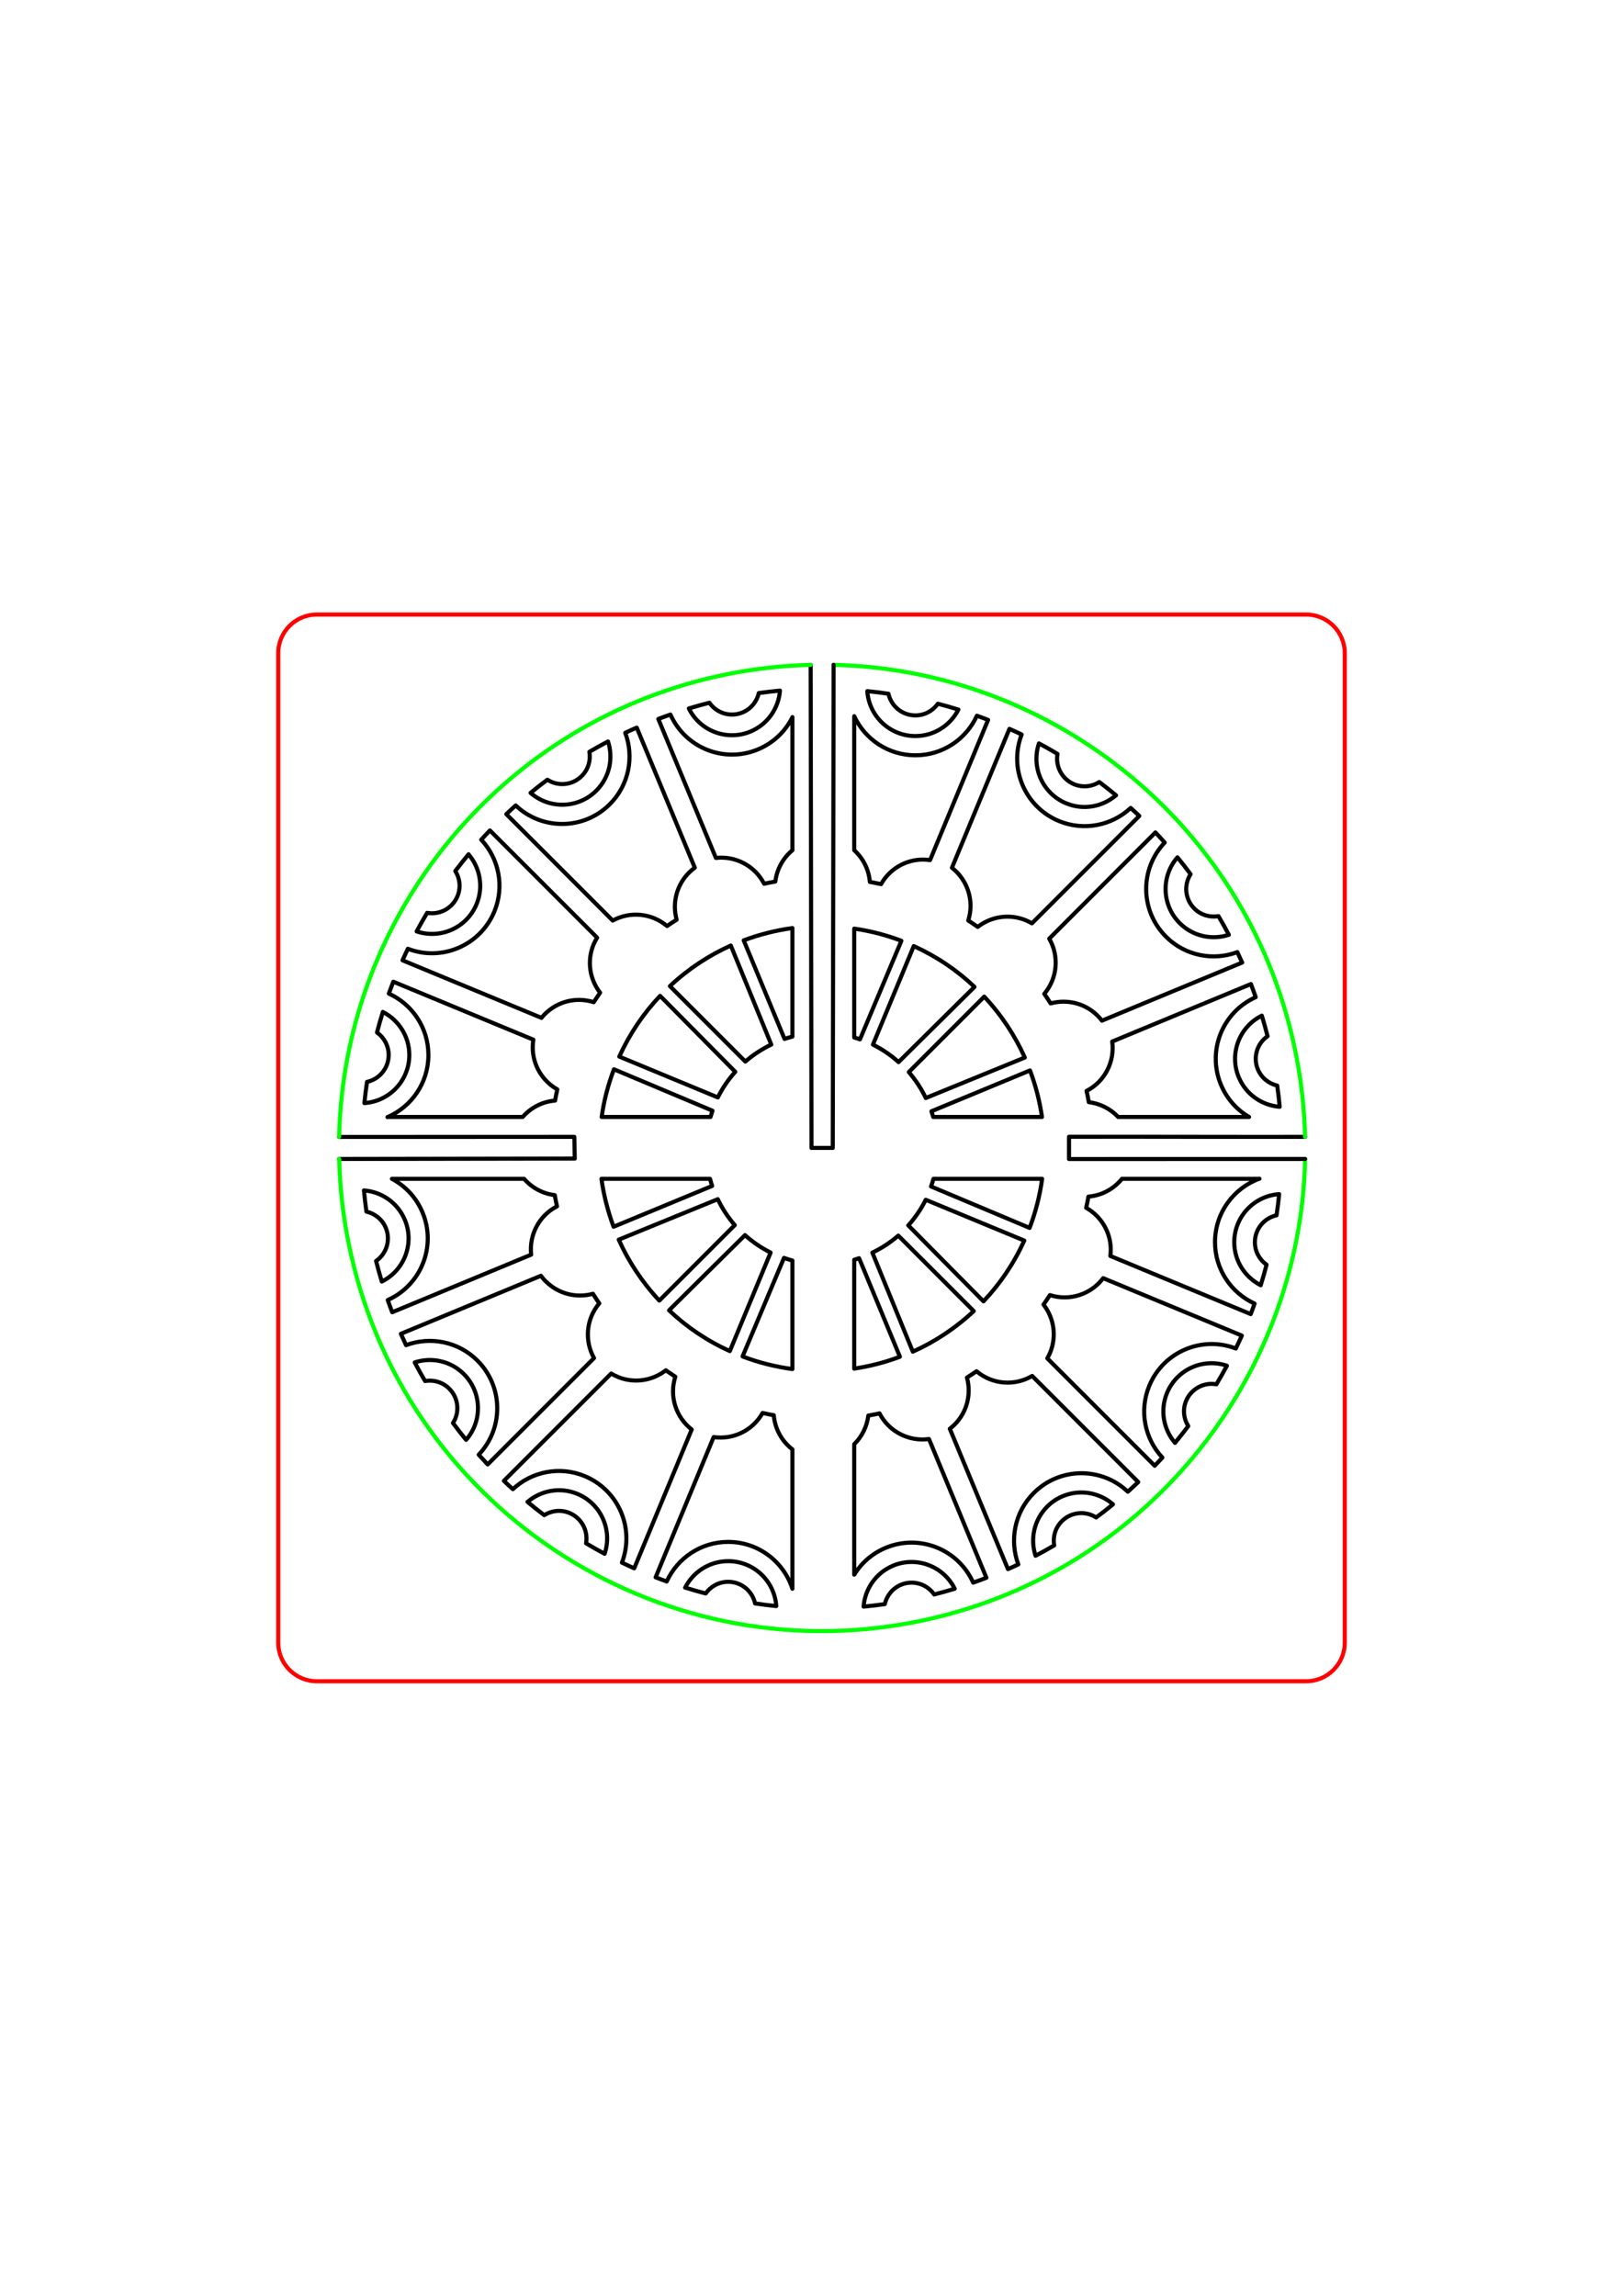<?xml version="1.0" encoding="UTF-8"?>
<!DOCTYPE svg PUBLIC "-//W3C//DTD SVG 1.1//EN" "http://www.w3.org/Graphics/SVG/1.1/DTD/svg11.dtd">
<!-- Creator: CorelDRAW X6 -->
<svg xmlns="http://www.w3.org/2000/svg" xml:space="preserve" width="210mm" height="297mm" version="1.1" style="shape-rendering:geometricPrecision; text-rendering:geometricPrecision; image-rendering:optimizeQuality; fill-rule:evenodd; clip-rule:evenodd"
viewBox="0 0 21000 29700"
 xmlns:xlink="http://www.w3.org/1999/xlink">
 <defs>
  <style type="text/css">
   <![CDATA[
    .str1 {stroke:black;stroke-width:52.92;stroke-linecap:round;stroke-linejoin:round}
    .str2 {stroke:lime;stroke-width:52.92;stroke-linecap:round;stroke-linejoin:round}
    .str0 {stroke:red;stroke-width:52.92;stroke-linecap:round;stroke-linejoin:round}
    .fil0 {fill:none}
   ]]>
  </style>
 </defs>
 <g id="Layer_x0020_1">
  <g id="_878159424">
   <path class="fil0 str0" d="M3600 21250l0 -12800c0,-276 224,-500 500,-500l12800 0c276,0 500,224 500,500l0 12800c0,276 -224,500 -500,500l-12800 0c-276,0 -500,-224 -500,-500z"/>
   <path class="fil0 str1" d="M12401 9179c-103,203 -313,343 -557,343 -330,0 -600,-256 -622,-581 92,9 183,20 274,34 35,160 177,280 348,280 120,0 227,-60 291,-151 89,23 178,48 266,76z"/>
   <path class="fil0 str1" d="M14440 10288c-173,149 -421,197 -645,104 -305,-126 -456,-467 -352,-775 82,44 162,89 240,136 -29,161 57,326 214,392 111,46 232,32 327,-28 74,56 146,113 217,172z"/>
   <path class="fil0 str1" d="M15900 12093c-216,71 -464,21 -636,-151 -233,-233 -243,-606 -29,-851 59,71 115,144 170,218 -89,138 -73,323 48,444 85,85 202,118 313,99 47,80 92,160 134,241z"/>
   <path class="fil0 str1" d="M16028 13936c-126,-305 7,-653 299,-797 27,88 51,177 74,266 -135,93 -191,271 -126,428 46,111 142,186 251,211 13,91 23,183 32,274 -227,-17 -437,-158 -530,-383z"/>
   <path class="fil0 str1" d="M16313 16627c-203,-103 -343,-313 -343,-557 0,-330 256,-600 581,-622 -9,92 -20,183 -34,274 -160,35 -280,177 -280,348 0,120 60,227 151,291 -23,89 -48,178 -76,266z"/>
   <path class="fil0 str1" d="M15204 18666c-149,-173 -197,-421 -104,-646 126,-305 467,-456 775,-352 -44,82 -89,162 -136,240 -161,-29 -326,57 -392,214 -46,111 -32,232 28,327 -56,74 -113,146 -172,217z"/>
   <path class="fil0 str1" d="M11752 15853c88,-98 165,-209 226,-332l1275 528c-135,297 -314,561 -528,786l-973 -983z"/>
   <path class="fil0 str1" d="M13399 20126c-71,-216 -21,-464 151,-636 233,-233 606,-243 851,-29 -71,59 -144,115 -218,170 -138,-89 -323,-73 -444,48 -85,85 -118,202 -99,313 -80,47 -160,92 -241,134z"/>
   <path class="fil0 str1" d="M11556 20254c305,-126 653,7 797,299 -88,27 -177,51 -266,74 -93,-135 -271,-191 -428,-126 -111,46 -186,142 -211,251 -91,13 -183,23 -274,32 17,-227 158,-437 383,-530z"/>
   <path class="fil0 str1" d="M8865 20539c103,-203 313,-343 557,-343 330,0 600,256 622,581 -92,-9 -183,-20 -274,-34 -35,-160 -177,-280 -348,-280 -120,0 -227,60 -291,151 -89,-23 -178,-48 -266,-76z"/>
   <path class="fil0 str1" d="M6826 19430c173,-149 421,-197 645,-104 305,126 456,467 352,775 -82,-44 -162,-89 -240,-136 29,-161 -57,-326 -214,-392 -111,-46 -232,-32 -327,28 -74,-56 -146,-113 -217,-172z"/>
   <path class="fil0 str1" d="M5366 17625c216,-71 464,-21 636,151 233,233 243,606 29,851 -59,-71 -115,-144 -170,-218 89,-138 73,-323 -48,-444 -85,-85 -202,-118 -313,-99 -47,-80 -92,-160 -134,-241z"/>
   <path class="fil0 str1" d="M5239 15782c126,305 -7,653 -299,797 -27,-88 -51,-177 -74,-266 135,-93 191,-271 126,-428 -46,-111 -142,-186 -251,-211 -13,-91 -23,-183 -32,-274 227,17 437,158 530,383z"/>
   <path class="fil0 str1" d="M4953 13091c203,103 343,313 343,557 0,330 -256,600 -581,622 9,-92 20,-183 34,-274 160,-35 280,-177 280,-348 0,-120 -60,-227 -151,-291 23,-89 48,-178 76,-266z"/>
   <path class="fil0 str1" d="M6062 11052c149,173 197,421 104,645 -126,305 -467,456 -775,352 44,-82 89,-162 136,-240 161,29 326,-57 392,-214 46,-111 32,-232 -28,-327 56,-74 113,-146 172,-217z"/>
   <path class="fil0 str1" d="M9514 13865c-88,98 -165,209 -226,332l-1275 -528c135,-297 314,-561 528,-786l973 983z"/>
   <path class="fil0 str1" d="M7867 9592c71,216 21,464 -151,636 -233,233 -606,243 -851,29 71,-59 144,-115 218,-170 138,89 323,73 444,-48 85,-85 118,-202 99,-313 80,-47 160,-92 241,-134z"/>
   <path class="fil0 str1" d="M9980 13513c-119,57 -232,130 -336,220l-976 -976c238,-223 505,-398 788,-525l523 1280z"/>
   <path class="fil0 str1" d="M9710 9464c-305,126 -653,-7 -797,-299 88,-27 177,-51 266,-74 93,135 271,191 428,126 111,-46 186,-142 211,-251 91,-13 183,-23 274,-32 -17,227 -158,437 -383,530z"/>
   <path class="fil0 str1" d="M14941 18962l-1390 -1390c13,-23 25,-47 36,-72 89,-215 49,-452 -85,-623 17,-24 33,-48 49,-72 11,-17 22,-34 34,-51 256,82 532,-10 689,-219l1794 743c-25,56 -51,112 -78,167 -440,-169 -937,43 -1119,481 -135,326 -58,688 169,930 -33,36 -66,71 -99,106z"/>
   <path class="fil0 str1" d="M12289 18484c22,-17 42,-35 62,-54 165,-165 218,-399 160,-609 24,-16 49,-31 73,-47 17,-11 34,-23 51,-35 205,174 495,194 720,61l1373 1373c-45,42 -90,84 -135,125 -342,-325 -882,-319 -1217,16 -250,250 -316,614 -200,924 -44,21 -89,41 -134,61l-752 -1815z"/>
   <path class="fil0 str1" d="M11287 16205c119,-57 232,-130 336,-220l976 976c-238,223 -505,398 -788,525l-523 -1280z"/>
   <path class="fil0 str1" d="M7992 17812c215,89 452,49 623,-85 24,17 48,33 72,49 17,11 34,22 51,34 -81,253 8,525 212,683l-744 1796c-53,-24 -106,-48 -159,-74 169,-440 -43,-937 -481,-1119 -326,-135 -688,-58 -930,169 -39,-35 -78,-71 -116,-108l1388 -1388c26,16 54,30 84,42z"/>
   <path class="fil0 str1" d="M9639 15978c98,88 209,165 332,226l-528 1275c-297,-135 -561,-314 -786,-528l983 -973z"/>
   <path class="fil0 str1" d="M7063 16577c165,165 399,218 609,160 16,24 31,49 47,73 11,17 23,34 35,51 -171,201 -193,485 -68,708l-1376 1376c-39,-42 -78,-84 -116,-126 325,-342 319,-882 -16,-1217 -250,-250 -614,-316 -924,-200 -23,-49 -45,-98 -67,-147l1812 -751c19,26 40,51 63,74z"/>
   <path class="fil0 str1" d="M9287 15513c57,119 130,232 220,336l-976 976c-223,-238 -398,-505 -525,-788l1280 -523z"/>
   <path class="fil0 str1" d="M8239 9413l751 1812c-26,19 -51,40 -75,64 -165,165 -218,399 -160,609 -24,16 -49,31 -73,47 -17,11 -34,23 -51,35 -200,-169 -480,-193 -703,-71l-1377 -1377c40,-38 81,-75 122,-112 342,325 882,319 1217,-16 250,-250 316,-614 200,-924 49,-23 98,-46 148,-67z"/>
   <path class="fil0 str1" d="M14741 10556l-1389 1389c-25,-15 -51,-28 -78,-39 -215,-89 -452,-49 -623,85 -24,-17 -48,-33 -72,-49 -17,-11 -34,-22 -51,-34 81,-252 -8,-524 -211,-682l744 -1797c53,24 106,48 158,73 -169,440 43,937 481,1119 326,135 688,58 930,-169 37,34 74,68 111,103z"/>
   <path class="fil0 str1" d="M11979 14205c-57,-119 -130,-232 -220,-336l976 -976c223,238 398,505 525,788l-1280 523z"/>
   <path class="fil0 str1" d="M16073 12452l-1815 752c-17,-22 -35,-43 -55,-63 -165,-165 -399,-218 -609,-160 -16,-24 -31,-49 -47,-73 -11,-17 -23,-34 -35,-51 172,-203 194,-490 64,-714l1374 -1374c41,43 81,87 120,131 -325,342 -319,882 16,1217 250,250 614,316 924,200 21,45 42,90 62,135z"/>
   <path class="fil0 str1" d="M7007 13168l-1799 -745c23,-50 46,-100 69,-149 440,169 937,-43 1119,-481 135,-326 58,-688 -169,-930 37,-41 74,-81 112,-120l1387 1387c-17,28 -33,58 -46,89 -89,215 -49,452 85,623 -17,24 -33,48 -49,72 -11,17 -22,34 -34,51 -249,-80 -517,5 -676,203z"/>
   <path class="fil0 str1" d="M10253 18752l0 1801c-113,-351 -442,-606 -831,-606 -353,0 -658,210 -795,512 -48,-17 -96,-35 -144,-54l751 -1814c29,4 59,6 90,6 233,0 436,-128 543,-318 28,6 57,12 85,18 20,4 40,8 60,11 15,180 106,338 241,442z"/>
   <path class="fil0 str1" d="M10253 16307l0 1404c-224,-30 -440,-85 -645,-163l536 -1275c36,13 72,24 109,34z"/>
   <path class="fil0 str1" d="M10253 12006l0 1404c-34,9 -68,19 -102,30l-528 -1275c208,-78 419,-130 630,-159z"/>
   <path class="fil0 str1" d="M10253 9277l0 1722c-124,103 -202,249 -221,405 -28,5 -57,10 -85,16 -20,4 -40,8 -60,13 -120,-233 -371,-363 -624,-334l-745 -1798c52,-20 104,-39 157,-57 192,431 693,633 1131,451 203,-84 357,-235 447,-417z"/>
   <path class="fil0 str1" d="M11053 10999l0 -1734c138,299 441,506 792,506 353,0 658,-210 795,-512 49,17 97,36 145,54l-751 1814c-30,-4 -60,-7 -91,-7 -233,0 -436,128 -543,318 -28,-6 -57,-12 -85,-18 -20,-4 -40,-8 -60,-11 -13,-162 -88,-306 -202,-410z"/>
   <path class="fil0 str1" d="M11053 13422l0 -1409c212,31 416,84 610,158l-536 1275c-24,-9 -49,-17 -74,-24z"/>
   <path class="fil0 str1" d="M11053 17706l0 -1409c21,-6 42,-13 63,-20l528 1275c-195,73 -393,124 -592,153z"/>
   <path class="fil0 str1" d="M11053 20371l0 -1688c101,-99 165,-231 182,-370 28,-5 57,-10 85,-16 20,-4 40,-8 60,-13 122,238 382,368 640,332l743 1795c-57,22 -114,43 -171,63 -192,-431 -693,-633 -1131,-451 -176,73 -316,197 -408,348z"/>
   <path class="fil0 str1" d="M6782 15250l-1711 0c173,92 316,242 397,437 181,438 -20,939 -451,1131 18,53 38,105 58,158l1798 -745c-29,-253 100,-505 334,-625 -4,-20 -9,-40 -13,-60 -6,-28 -11,-57 -16,-85 -152,-18 -294,-93 -396,-210z"/>
   <path class="fil0 str1" d="M9187 15250l-1405 0c29,208 81,416 157,620l1275 -528c-10,-31 -19,-61 -27,-92z"/>
   <path class="fil0 str1" d="M13484 15250l-1406 0c-9,33 -20,66 -31,99l1275 536c77,-202 132,-414 162,-634z"/>
   <path class="fil0 str1" d="M16296 15250l-1779 0c-104,129 -259,216 -434,230 -4,20 -7,40 -11,60 -6,28 -12,57 -18,85 190,107 318,310 318,543 0,27 -2,54 -5,80l1816 752c17,-45 34,-90 50,-136 -302,-137 -512,-441 -512,-795 0,-378 240,-699 575,-821z"/>
   <path class="fil0 str1" d="M14467 14450l1695 0c-159,-93 -289,-236 -365,-419 -181,-438 20,-939 451,-1131 -20,-57 -41,-114 -62,-170l-1795 744c35,258 -94,517 -332,639 4,20 9,40 13,60 6,28 11,57 16,85 144,18 279,85 380,192z"/>
   <path class="fil0 str1" d="M12075 14450l1407 0c-29,-202 -80,-404 -155,-602l-1275 528c8,25 16,49 23,74z"/>
   <path class="fil0 str1" d="M7785 14450l1408 0c8,-27 17,-54 26,-81l-1275 -536c-75,196 -129,402 -159,616z"/>
   <path class="fil0 str1" d="M5015 14450l1748 0c104,-119 252,-199 419,-212 4,-20 7,-40 11,-60 6,-28 12,-57 18,-85 -190,-107 -318,-310 -318,-543 0,-34 3,-68 8,-100l-1812 -750c-20,51 -39,102 -58,154 302,137 512,441 512,795 0,360 -218,669 -530,803z"/>
   <path class="fil0 str1" d="M4388 14993c653,-1 1945,-3 3049,-5l-6 -281 -3043 1"/>
   <path class="fil0 str2" d="M16887 14993c-63,2865 -2103,5405 -5030,5987 -3385,673 -6676,-1526 -7349,-4911 -72,-361 -111,-721 -119,-1076"/>
   <path class="fil0 str1" d="M16887 14707c-867,2 -2021,-3 -3055,-1l0 288 3055 -1"/>
   <path class="fil0 str2" d="M10786 8601c2863,66 5399,2105 5981,5030 72,361 111,721 119,1076"/>
   <path class="fil0 str1" d="M10489 8601c3,1731 8,4263 11,6249l275 0 11 -6249"/>
   <path class="fil0 str2" d="M4388 14707c63,-2865 2103,-5405 5030,-5987 359,-71 717,-110 1071,-119"/>
   <path class="fil0 str1" d="M11627 13740c-98,-88 -209,-165 -332,-226l528 -1275c297,135 561,314 786,528l-983 973z"/>
  </g>
 </g>
</svg>
